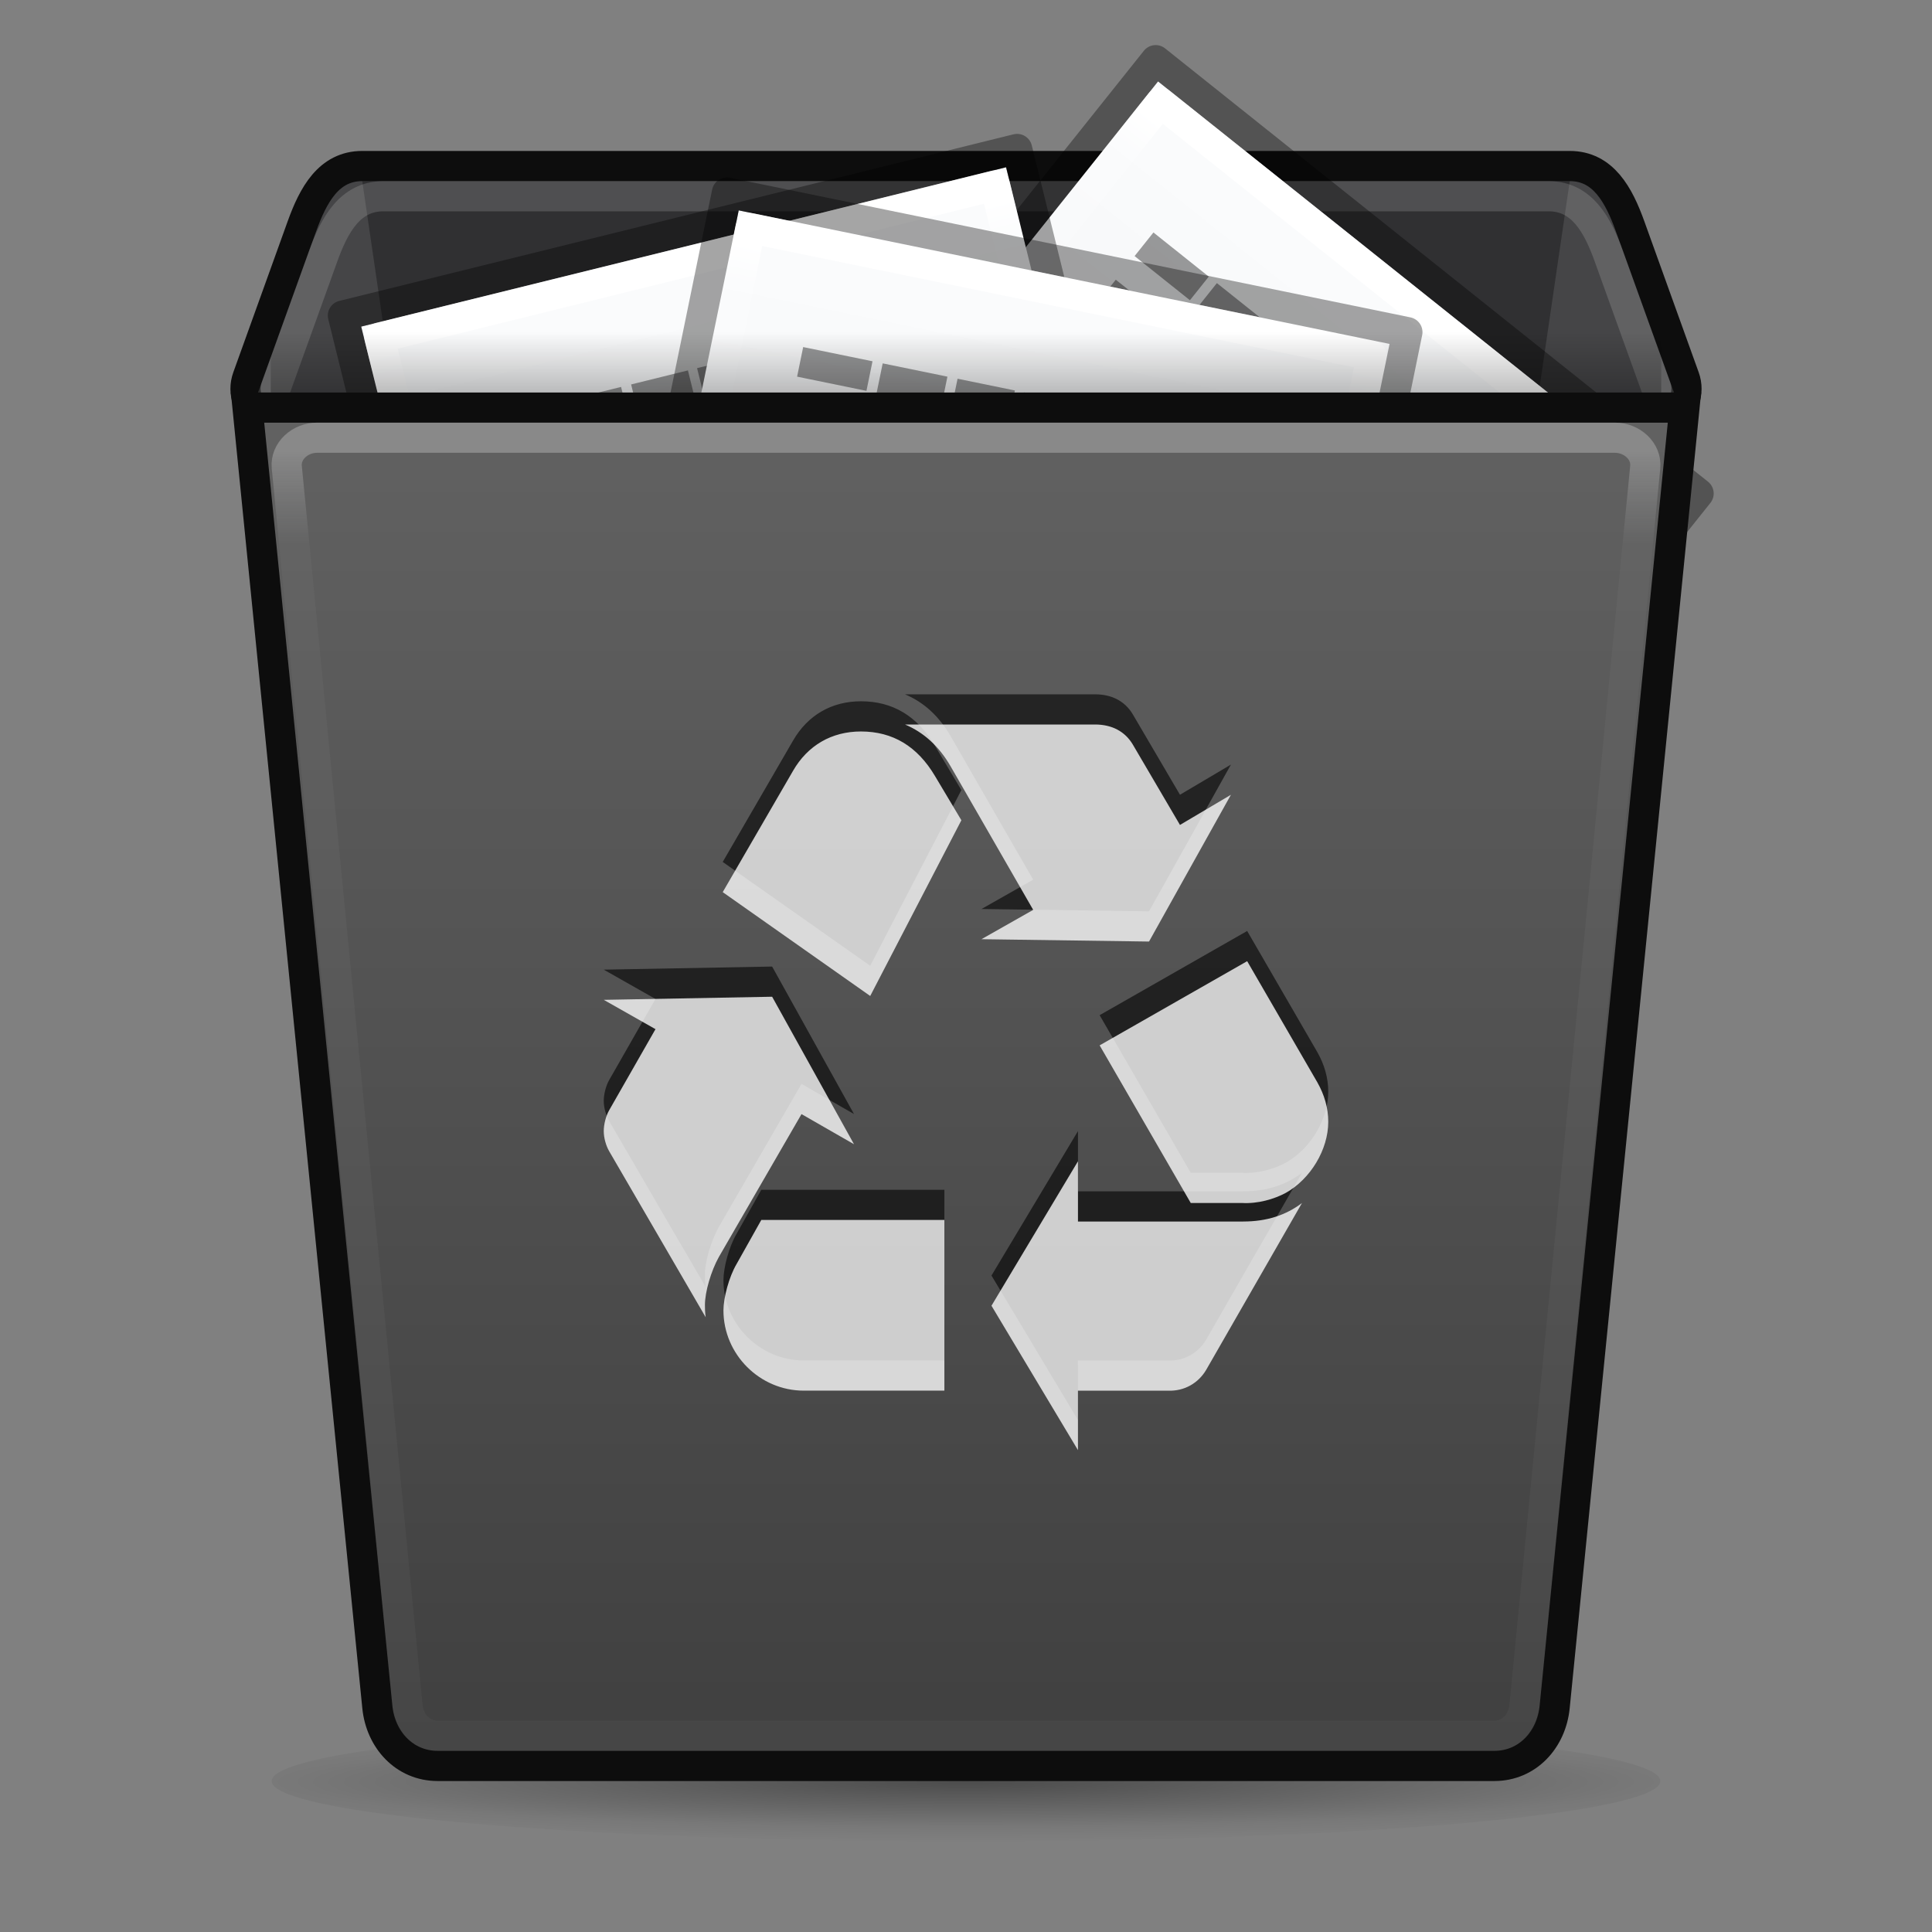 <svg height="64" width="64" xmlns="http://www.w3.org/2000/svg" xmlns:xlink="http://www.w3.org/1999/xlink">
  <rect width="100%" height="100%" fill="#808080" stroke="none"/>
  <linearGradient id="a">
    <stop offset="0"/>
    <stop offset="1" stop-opacity="0"/>
  </linearGradient>
  <linearGradient id="b" gradientTransform="matrix(1.146 0 0 1 -4.683 .001)" gradientUnits="userSpaceOnUse" x1="32" x2="32" y1="13" y2="59">
    <stop offset="0" stop-color="#626262"/>
    <stop offset="1" stop-color="#3f3f3f"/>
  </linearGradient>
  <linearGradient id="c" gradientTransform="matrix(1.154 0 0 1 -4.923 -0)" gradientUnits="userSpaceOnUse" x1="32" x2="32" y1="15" y2="18">
    <stop offset="0" stop-color="#ffffff"/>
    <stop offset="1" stop-color="#e4e5e7" stop-opacity=".157"/>
  </linearGradient>
  <linearGradient id="d" gradientTransform="matrix(1.152 0 0 1 4.364 2)" gradientUnits="userSpaceOnUse" x1="22" x2="22" xlink:href="#a" y1="11" y2="9"/>
  <radialGradient id="e" cx="605.714" cy="486.648" gradientTransform="matrix(-.016 0 0 .008 14.39 25.981)" gradientUnits="userSpaceOnUse" r="117.143" xlink:href="#a"/>
  <radialGradient id="f" cx="605.714" cy="486.648" gradientTransform="matrix(.016 0 0 .008 17.61 25.981)" gradientUnits="userSpaceOnUse" r="117.143" xlink:href="#a"/>
  <linearGradient id="g" gradientTransform="matrix(.046 0 0 .008 -.542 25.981)" gradientUnits="userSpaceOnUse" x1="302.857" x2="302.857" y1="366.648" y2="609.505">
    <stop offset="0" stop-opacity="0"/>
    <stop offset=".5"/>
    <stop offset="1" stop-opacity="0"/>
  </linearGradient>
  <linearGradient id="h" gradientTransform="matrix(.629 0 0 .608 .914 -.535)" gradientUnits="userSpaceOnUse" x1="24" x2="24" y1="2.523" y2="48.546">
    <stop offset="0" stop-color="#fbfcfd"/>
    <stop offset="1" stop-color="#ebeced"/>
  </linearGradient>
  <linearGradient id="i" gradientTransform="matrix(.568 0 0 .73 2.378 -2.514)" gradientUnits="userSpaceOnUse" x1="24" x2="24" y1="6.185" y2="43.185">
    <stop offset="0" stop-color="#ffffff"/>
    <stop offset=".049" stop-color="#ffffff" stop-opacity=".235"/>
    <stop offset=".951" stop-color="#ffffff" stop-opacity="0"/>
    <stop offset="1" stop-opacity=".043"/>
  </linearGradient>
  <radialGradient id="j" cx="31" cy="52.6" gradientTransform="matrix(.976 0 0 .065 1.738 55.606)" gradientUnits="userSpaceOnUse" r="31">
    <stop offset="0" stop-opacity=".404"/>
    <stop offset=".744" stop-opacity=".059"/>
    <stop offset="1" stop-opacity="0"/>
  </radialGradient>
  <ellipse cx="32" cy="59" fill="url(#j)" rx="23" ry="2"/>
  <path d="m12 5.5h40c1.108 0 1.625.957 2 2l1.8 5c .375 1.043-.892 2-2 2h-43.6c-1.108 0-2.375-.957-2-2l1.8-5c .375-1.043.892-2 2-2z" fill="#454547" stroke="#0d0d0d"/>
  <path d="m52 6l-6.3 43.042c-.157 1.073-.892 1.956-2 1.956h-23.4c-1.108 0-1.843-.884-2-1.956l-6.3-43.042z" opacity=".3"/>
  <path d="m12.7 6.5h38.6c1.108 0 1.625.957 2 2l1.8 5c.375 1.042-.892 2-2 2h-42.2c-1.108 0-2.375-.957-2-2l1.8-5c.375-1.042.892-2 2-2z" fill="none" opacity=".15" stroke="#ffffff" stroke-width="1"/>
  <g transform="matrix(.782 .624 -.624 .782 35.076 -1.205)">
    <g transform="translate(0)">
      <path d="m4.95 29h22.1v2h-22.1z" fill="url(#g)" opacity=".15" overflow="visible"/>
      <path d="m4.95 29c0 0 0 2 0 2-.807.004-1.95-.448-1.95-1 0-.552.9-1 1.95-1z" fill="url(#e)" opacity=".15" overflow="visible"/>
      <path d="m27.05 29c0 0 0 2 0 2.0.807.004 1.95-.448 1.95-1 0-.552-.9-1-1.95-1z" fill="url(#f)" opacity=".15" overflow="visible"/>
      <path d="m5 1c5.041 0 22.0.002 22.0.002l0 27.998c0 0-14.667 0-22 0 0-9.333 0-18.667 0-28z" fill="url(#h)"/>
      <path d="m26.5 28.5h-21v-27h21z" fill="none" stroke="url(#i)" stroke-linecap="round" stroke-linejoin="round" stroke-width="1"/>
      <path d="m4.5.5c5.27 0 23.0.002 23.0.002l0 28.998c0 0-15.333 0-23 0 0-9.667 0-19.333 0-29z" fill="none" stroke="#000000" stroke-linejoin="round" stroke-opacity=".353" stroke-width="1"/>
    </g>
    <path d="m8 5.505h2.344zm2.688 0h2.188zm2.531 0h1.938zm2.25 0h .844zm1.188 0h1.875zm2.25 0h4.938zm-10.906 2h3.656zm4.062 0h1.75zm2.062 0h .875zm1.219 0h1.594zm1.938 0h1.625zm1.938 0h2.594zm-11.219 1.995h4.281zm4.625 0h4.625zm4.938 0h1.844zm-9.562 2h1.594zm2.094 0h5.906zm-2.094 3.037h3.094zm3.406 0h5.062zm5.375 0h2.469zm2.781 0h2.312zm-11.562 1.963h2.344zm2.688 0h2.156zm2.531 0h1.938zm2.25 0h .844zm1.188 0h1.875zm2.25 0h4.906zm-10.906 2.075h4.281zm4.625 0h4.625zm4.938 0h1.844zm-9.562 2.925h3.094zm3.406 0h5.062zm5.375 0h2.469zm2.781 0h2.312zm-11.562 2h3.875zm4.219 0h1.219zm1.531 0h2.781zm3.094 0h4.094zm-8.844 2h3.875zm4.219 0h1.75zm2.062 0h2.75zm3.062 0h2.969zm3.312 0h1.188z" fill="none" stroke="#000000" stroke-opacity=".392"/>
  </g>
  <g transform="matrix(.971 -.24 .24 .971 6.87 11.048)">
    <g transform="translate(0)">
      <path d="m4.95 29h22.1v2h-22.1z" fill="url(#g)" opacity=".15" overflow="visible"/>
      <path d="m4.95 29c0 0 0 2 0 2-.807.004-1.95-.448-1.95-1 0-.552.9-1 1.95-1z" fill="url(#e)" opacity=".15" overflow="visible"/>
      <path d="m27.05 29c0 0 0 2 0 2.0.807.004 1.95-.448 1.95-1 0-.552-.9-1-1.95-1z" fill="url(#f)" opacity=".15" overflow="visible"/>
      <path d="m5 1c5.041 0 22.0.002 22.0.002l0 27.998c0 0-14.667 0-22 0 0-9.333 0-18.667 0-28z" fill="url(#h)"/>
      <path d="m26.5 28.5h-21v-27h21z" fill="none" stroke="url(#i)" stroke-linecap="round" stroke-linejoin="round" stroke-width="1"/>
      <path d="m4.5.5c5.27 0 23.0.002 23.0.002l0 28.998c0 0-15.333 0-23 0 0-9.667 0-19.333 0-29z" fill="none" stroke="#000000" stroke-linejoin="round" stroke-opacity=".353" stroke-width="1"/>
    </g>
    <path d="m8 5.505h2.344zm2.688 0h2.188zm2.531 0h1.938zm2.25 0h .844zm1.188 0h1.875zm2.25 0h4.938zm-10.906 2h3.656zm4.062 0h1.75zm2.062 0h .875zm1.219 0h1.594zm1.938 0h1.625zm1.938 0h2.594zm-11.219 1.995h4.281zm4.625 0h4.625zm4.938 0h1.844zm-9.562 2h1.594zm2.094 0h5.906zm-2.094 3.037h3.094zm3.406 0h5.062zm5.375 0h2.469zm2.781 0h2.312zm-11.562 1.963h2.344zm2.688 0h2.156zm2.531 0h1.938zm2.25 0h .844zm1.188 0h1.875zm2.25 0h4.906zm-10.906 2.075h4.281zm4.625 0h4.625zm4.938 0h1.844zm-9.562 2.925h3.094zm3.406 0h5.062zm5.375 0h2.469zm2.781 0h2.312zm-11.562 2h3.875zm4.219 0h1.219zm1.531 0h2.781zm3.094 0h4.094zm-8.844 2h3.875zm4.219 0h1.75zm2.062 0h2.75zm3.062 0h2.969zm3.312 0h1.188z" fill="none" stroke="#000000" stroke-opacity=".392"/>
  </g>
  <g transform="matrix(.98 .201 -.201 .98 19.772 4.984)">
    <g transform="translate(0)">
      <path d="m4.95 29h22.1v2h-22.1z" fill="url(#g)" opacity=".15" overflow="visible"/>
      <path d="m4.95 29c0 0 0 2 0 2-.807.004-1.95-.448-1.95-1 0-.552.9-1 1.95-1z" fill="url(#e)" opacity=".15" overflow="visible"/>
      <path d="m27.05 29c0 0 0 2 0 2.0.807.004 1.95-.448 1.95-1 0-.552-.9-1-1.95-1z" fill="url(#f)" opacity=".15" overflow="visible"/>
      <path d="m5 1c5.041 0 22.0.002 22.0.002l0 27.998c0 0-14.667 0-22 0 0-9.333 0-18.667 0-28z" fill="url(#h)"/>
      <path d="m26.5 28.5h-21v-27h21z" fill="none" stroke="url(#i)" stroke-linecap="round" stroke-linejoin="round" stroke-width="1"/>
      <path d="m4.5.5c5.27 0 23.0.002 23.0.002l0 28.998c0 0-15.333 0-23 0 0-9.667 0-19.333 0-29z" fill="none" stroke="#000000" stroke-linejoin="round" stroke-opacity=".353" stroke-width="1"/>
    </g>
    <path d="m8 5.505h2.344zm2.688 0h2.188zm2.531 0h1.938zm2.25 0h .844zm1.188 0h1.875zm2.25 0h4.938zm-10.906 2h3.656zm4.062 0h1.75zm2.062 0h .875zm1.219 0h1.594zm1.938 0h1.625zm1.938 0h2.594zm-11.219 1.995h4.281zm4.625 0h4.625zm4.938 0h1.844zm-9.562 2h1.594zm2.094 0h5.906zm-2.094 3.037h3.094zm3.406 0h5.062zm5.375 0h2.469zm2.781 0h2.312zm-11.562 1.963h2.344zm2.688 0h2.156zm2.531 0h1.938zm2.25 0h .844zm1.188 0h1.875zm2.25 0h4.906zm-10.906 2.075h4.281zm4.625 0h4.625zm4.938 0h1.844zm-9.562 2.925h3.094zm3.406 0h5.062zm5.375 0h2.469zm2.781 0h2.312zm-11.562 2h3.875zm4.219 0h1.219zm1.531 0h2.781zm3.094 0h4.094zm-8.844 2h3.875zm4.219 0h1.75zm2.062 0h2.75zm3.062 0h2.969zm3.312 0h1.188z" fill="none" stroke="#000000" stroke-opacity=".392"/>
  </g>
  <path d="m55.8 13.501l-4.3 43.042c-.108 1.079-.892 1.956-2 1.956h-35c-1.108 0-1.892-.877-2-1.956l-4.3-43.042z" fill="url(#b)" stroke="#0d0d0d" stroke-width="1"/>
  <path d="m10.5 14.5h43c .554 0 1.053.438 1 .977l-4 41.045c-.053.539-.446.977-1 .977h-35c-.554 0-.947-.438-1-.977l-4-41.045c-.053-.539.446-.977 1-.977z" fill="none" opacity=".25" stroke="url(#c)" stroke-width="1"/>
  <path d="m8.97 11h46.06v2h-46.06z" fill="url(#d)" opacity=".25"/>
  <path d="m23.812 40.641c-.256.46-.46 1.151-.46 1.587 0 .101 0 .23.025.408l-3.198-5.501c-.102-.178-.179-.435-.179-.665 0-.231.076-.512.179-.691l1.535-2.687-1.714-.971 5.578-.103 2.712 4.886-1.739-.998zm2.457-16.104c.486-.845 1.28-1.306 2.251-1.306 1.05 0 1.869.487 2.457 1.483l.87 1.458-3.02 5.821-4.886-3.44zm.357 20.53c-1.458 0-2.661-1.202-2.661-2.661 0-.409.18-1.101.436-1.535l.818-1.458h6.065v5.654h-4.658zm4.862-20.685c-.383-.664-.895-1.126-1.509-1.382h6.293c.563 0 .998.231 1.255.666l1.561 2.661 1.688-.999-2.713 4.862-5.551-.078 1.714-.971zm9.698 15.082c.767 0 1.407-.205 1.944-.613l-3.173 5.526c-.256.435-.716.709-1.253.691h-2.995v1.97l-2.865-4.784 2.865-4.785v1.996h5.477zm2.455-4.606c.231.409.359.844.359 1.305 0 .921-.589 1.894-1.407 2.353-.384.206-.923.366-1.458.334h-1.69l-3.018-5.221 4.887-2.789z" opacity=".6"/>
  <path d="m23.812 41.641c-.256.46-.46 1.151-.46 1.587 0 .101 0 .23.025.408l-3.198-5.501c-.102-.178-.179-.435-.179-.665 0-.231.076-.512.179-.691l1.535-2.687-1.714-.971 5.578-.103 2.712 4.886-1.739-.998zm2.457-16.104c.486-.845 1.28-1.306 2.251-1.306 1.05 0 1.869.487 2.457 1.483l.87 1.458-3.02 5.821-4.886-3.44zm.357 20.53c-1.458 0-2.661-1.202-2.661-2.661 0-.409.18-1.101.436-1.535l.818-1.458h6.065v5.654h-4.658zm4.862-20.685c-.383-.664-.895-1.126-1.509-1.382h6.293c.563 0 .998.231 1.255.666l1.561 2.661 1.688-.999-2.713 4.862-5.551-.078 1.714-.971zm9.698 15.082c.767 0 1.407-.205 1.944-.613l-3.173 5.526c-.256.435-.716.709-1.253.691h-2.995v1.97l-2.865-4.784 2.865-4.785v1.996h5.477zm2.455-4.606c.231.409.359.844.359 1.305 0 .921-.589 1.894-1.407 2.353-.384.206-.923.366-1.458.334h-1.69l-3.018-5.221 4.887-2.789z" fill="#ffffff" fill-opacity=".784"/>
</svg>
